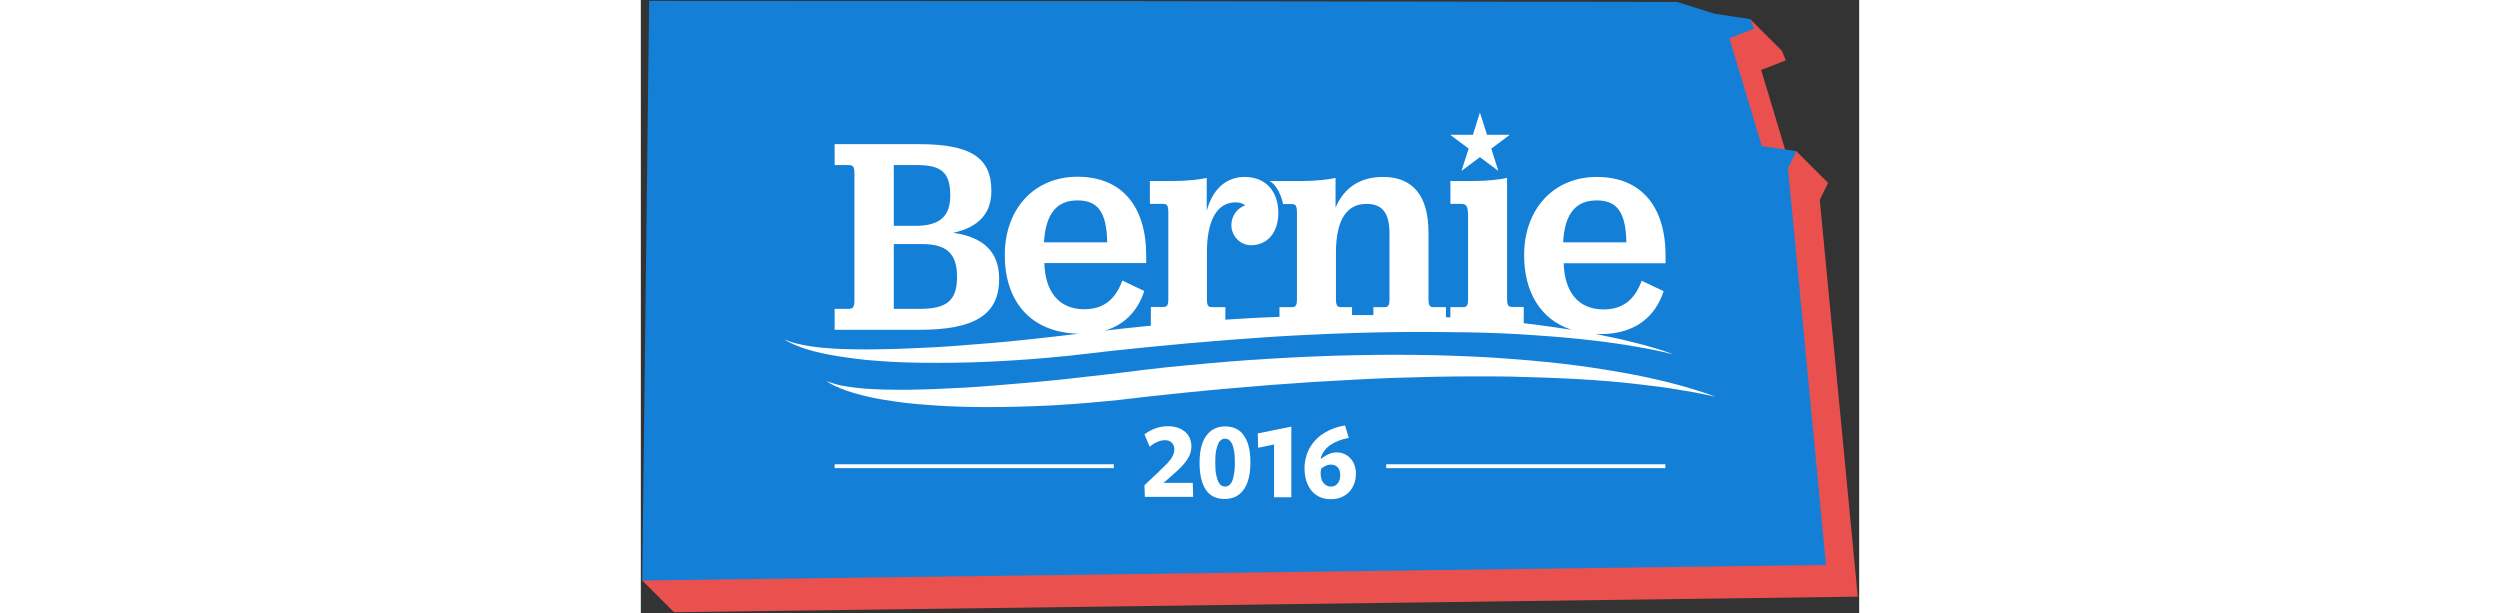<svg id="logo" width="628px" height="154px" viewBox="0 0 628 316" version="1.1" xmlns="http://www.w3.org/2000/svg" xmlns:xlink="http://www.w3.org/1999/xlink" xmlns:sketch="http://www.bohemiancoding.com/sketch/ns">
        <rect x="0" y="0" width="628" height="316" fill="#333333" stroke="none"/>
        <g id="kansas-+-logo" sketch:type="MSLayerGroup">
            <g id="kansas" sketch:type="MSShapeGroup">
                <g id="Kansas">
                    <path d="M0.724,299.214 L271.632,16.939 L571.786,9.853 L588.168,26.198 L590.211,31.11 L577.481,36.054 L590.454,79.196 L595.598,77.929 L611.981,94.274 L607.686,103.076 L627.279,307.552 L17.106,315.559 L0.724,299.214 Z" id="Shape" fill="#EA504E"></path>
                    <path d="M4.287,0.458 L255.249,0.594 L534.109,1.011 L553.5,7.091 L571.786,9.853 L573.828,14.765 L561.099,19.709 L577.815,75.298 L595.598,77.929 L591.303,86.731 L610.897,291.208 L0.724,299.214 L4.287,0.458 Z" id="Shape" fill="#147FD7"></path>
                </g>
            </g>
            <g id="logo" transform="translate(74, 58)" sketch:type="MSShapeGroup">
                <g id="swish-bottom" transform="translate(21, 124)" fill="#FFFFFF">
                    <path d="M459,22.5 C459,22.5 457.2,22.1 453.9,21.4 C452.2,21 450.2,20.7 447.8,20.2 C445.4,19.8 442.6,19.3 439.5,18.8 C433.3,17.7 425.7,16.8 417,15.8 C408.3,14.8 398.4,14 387.7,13.4 C377,12.8 365.3,12.4 353,12.1 C346.8,12 340.5,12 334,12 C327.5,12 320.9,12.1 314.2,12.2 C300.8,12.5 286.9,12.9 272.8,13.7 C258.7,14.4 244.4,15.3 230.1,16.4 C222.9,17 215.8,17.6 208.7,18.2 C201.6,18.8 194.5,19.5 187.4,20.2 C183.9,20.6 180.4,20.9 176.9,21.3 C173.4,21.7 170,22 166.5,22.4 C163,22.8 159.6,23.2 156.2,23.6 C152.8,24 149.4,24.4 146,24.7 C132.5,26 119.4,27 107,27.4 C100.8,27.6 94.7,27.8 88.9,27.8 C83,27.9 77.4,27.8 72,27.7 C61.1,27.4 51.2,26.7 42.4,25.8 C33.6,24.7 25.9,23.5 19.7,21.9 C16.6,21.1 13.8,20.3 11.4,19.5 C9,18.7 7,17.8 5.4,17.1 C3.8,16.3 2.6,15.7 1.9,15.2 C1.1,14.7 0.7,14.4 0.7,14.4 C0.7,14.4 1.1,14.6 2,14.9 C2.8,15.2 4.1,15.6 5.7,16.1 C7.3,16.5 9.4,17 11.8,17.3 C14.2,17.7 17,18 20.1,18.3 C23.2,18.5 26.7,18.7 30.4,18.8 C34.2,18.9 38.2,18.9 42.6,18.9 C51.3,18.8 61.2,18.4 71.9,17.8 C77.3,17.5 82.8,17.1 88.6,16.6 C94.4,16.1 100.4,15.6 106.5,15.1 C118.8,14 131.7,12.6 145.1,11 C151.8,10.2 158.6,9.4 165.5,8.5 C172.4,7.7 179.5,6.9 186.5,6.3 C193.6,5.6 200.7,5 207.9,4.4 C215.1,3.8 222.3,3.3 229.5,2.9 C243.9,2 258.4,1.4 272.6,1.1 C286.8,0.8 300.8,0.8 314.4,1.1 C321.2,1.3 327.8,1.5 334.4,1.8 C340.9,2.1 347.3,2.5 353.5,3 C365.9,3.9 377.6,5.1 388.4,6.5 C399.2,8 409,9.6 417.7,11.3 C426.4,13 433.9,14.8 440.1,16.5 C443.2,17.3 445.9,18.2 448.3,18.9 C450.7,19.7 452.7,20.3 454.3,20.8 C457.3,21.9 459,22.5 459,22.5 L459,22.5 Z" id="Shape"></path>
                </g>
                <g id="bernie" fill="#FFFFFF">
                    <path d="M110.7,85.8 C110.7,72.1 103,64.3 87,62 C100.3,59.1 106.7,51.9 106.7,40.4 C106.7,23.2 96,16.3 69.2,16.3 L25.9,16.3 L25.9,27.1 L33.3,27.1 C35.4,27.1 36.1,28.1 36.1,31.1 L36.1,97 C36.1,100 35.4,101.2 33.3,101.2 L25.9,101.2 L25.9,112 L69,112 C98.1,112.1 110.7,104.2 110.7,85.8 L110.7,85.8 Z M56.4,27.1 L68.6,27.1 C81.1,27.1 85.5,31.1 85.5,42.8 C85.5,53.8 79.7,58.4 67.7,58.4 L56.4,58.4 L56.4,27.1 L56.4,27.1 Z M56.4,67.8 L70.8,67.8 C83.4,67.8 89,72.4 89,84.8 C89,96.8 83.8,101.2 69.9,101.2 L56.4,101.2 L56.4,67.8 L56.4,67.8 Z" id="b"></path>
                    <path d="M349,30.1 L358.5,23 L368,30.1 L364.4,18.6 L373.9,11.5 L362.2,11.5 L358.5,0 L354.9,11.5 L343.2,11.5 L352.7,18.6 L349,30.1 Z" id="star"></path>
                    <path d="M452.8,122.7 C451.2,122.2 449.2,121.6 446.8,120.9 C444.4,120.2 441.7,119.4 438.6,118.7 C432.9,117.2 425.9,115.7 418,114.1 C418.9,114.1 419.8,114.2 420.7,114.2 C439.4,114.2 449.2,104.4 453.2,92.1 L441.9,86.7 C438.5,96 432.6,101.5 422.3,101.5 C408.8,101.5 402.1,92 401.7,77.7 L454.2,77.7 L454.2,73.8 C454.2,48.4 441.6,33.2 418.8,33.2 C396.6,33.2 381.3,49.6 381.3,73.6 C381.3,92.2 389.5,106.7 405.8,112 C399.9,111.1 393.7,110.2 387,109.3 C385.1,109.1 383.1,108.8 381.1,108.6 L381.1,100.2 L374.9,100.2 C373.3,100.2 372.5,99.4 372.5,96.1 L372.5,33.7 C369.1,34.5 362.4,35.3 355.2,35.3 L343.3,35.3 L343.3,47.1 L349.1,47.1 C351.6,47.1 352.4,48.5 352.4,53.4 L352.4,96.2 C352.4,99.5 351.7,100.3 350,100.3 L343.3,100.3 L343.3,105.6 C342.6,105.6 341.8,105.5 341,105.5 L341,100.3 L334.5,100.3 C332.9,100.3 332,99.8 332,96.2 L332,61.9 C332,42.7 323.8,33.2 308.6,33.2 C297,33.2 288.7,38.4 284.1,49 L284.1,33.7 C280.8,34.5 274.2,35.3 266.9,35.3 L250,35.3 C253.9,37.1 256.6,44 257,47.2 L261.7,47.2 C263.6,47.2 264.2,48.1 264.2,51.9 L264.2,96.2 C264.2,99.8 263.3,100.3 261.7,100.3 L255.2,100.3 L255.2,105.3 C246.3,105.6 237.4,106.1 228.4,106.7 C228,106.7 227.7,106.8 227.3,106.8 L227.3,100.3 L220.3,100.3 C218.7,100.3 217.8,99.8 217.8,96.2 L217.8,72 C217.8,55.9 222.8,46.3 232.6,46.3 C234.8,46.3 236.5,46.9 237.5,47.9 C233.1,49.3 230.4,53.7 230.4,58 C230.4,63.7 235,68.4 240.5,68.4 C249,68.4 254.6,61.8 254.6,51.8 C254.6,40.4 247.9,33.2 237.3,33.2 C228.7,33.2 221.1,38.3 217.7,50.6 L217.7,33.7 C214.3,34.5 207.6,35.3 200.4,35.3 L188.4,35.3 L188.4,47.1 L195.4,47.1 C197.3,47.1 197.9,48 197.9,51.8 L197.9,96.1 C197.9,99.7 197,100.2 195.4,100.2 L188.9,100.2 L188.9,109.9 C187.8,110 186.7,110.1 185.6,110.2 C178.8,110.9 172,111.6 165.3,112.4 C176.2,109.1 182.5,101.3 185.5,92 L174.2,86.6 C170.8,95.9 164.9,101.4 154.6,101.4 C141.1,101.4 134.4,91.9 134,77.6 L186.5,77.6 L186.5,73.7 C186.5,48.3 173.9,33.1 151.1,33.1 C128.9,33.1 113.6,49.5 113.6,73.5 C113.6,96.7 126.3,113.4 151.6,114 C149.1,114.3 146.7,114.6 144.2,114.9 C137.5,115.7 131,116.4 124.5,117.1 C118.1,117.8 111.8,118.4 105.6,118.9 C93.3,119.9 81.7,120.9 71,121.3 C65.6,121.5 60.5,121.8 55.6,121.9 C50.7,122 46.1,122.1 41.7,122.1 C37.3,122.1 33.3,122 29.5,121.9 C25.7,121.7 22.3,121.5 19.2,121.2 C13,120.6 8.1,119.6 4.9,118.7 C3.3,118.2 2,117.8 1.2,117.4 C0.4,117.2 0,117 0,117 C0,117 0.4,117.3 1.2,117.7 C2,118.2 3.2,118.8 4.8,119.5 C6.4,120.2 8.4,121 10.8,121.8 C13.2,122.6 15.9,123.3 19.1,124 C25.3,125.4 33,126.5 41.8,127.5 C50.6,128.3 60.5,128.9 71.4,129 C82.2,129.1 94,129 106.4,128.4 C118.8,127.8 131.8,126.9 145.3,125.5 C152.1,124.8 158.9,124 165.7,123.2 C169.1,122.8 172.6,122.4 176.1,122.1 C179.6,121.7 183.1,121.4 186.6,121 C200.7,119.6 215,118.3 229.2,117.2 C243.5,116.1 257.8,115.1 271.9,114.5 C286,113.8 299.9,113.4 313.3,113.2 C326.7,113 339.7,113.1 352,113.3 C364.3,113.5 376,114 386.7,114.8 C397.4,115.5 407.3,116.4 416,117.4 C424.7,118.4 432.3,119.5 438.5,120.6 C441.6,121.1 444.4,121.7 446.8,122.1 C449.2,122.6 451.2,123 452.9,123.4 C456.2,124.2 458,124.6 458,124.6 C458,124.6 456,123.8 452.8,122.7 L452.8,122.7 Z M418.7,45.3 C429.2,45.3 433.7,51.3 434,66.9 L401.4,66.9 C402.2,51.8 408.2,45.3 418.7,45.3 L418.7,45.3 Z M151.1,45.3 C161.6,45.3 166.1,51.3 166.4,66.9 L133.8,66.9 C134.7,51.8 140.6,45.3 151.1,45.3 L151.1,45.3 Z M292.6,104.4 L292.6,100.3 L286.8,100.3 C285.2,100.3 284.3,99.8 284.3,96.2 L284.3,72.2 C284.3,55 290.1,47.1 300,47.1 C308.2,47.1 311.9,51.7 311.9,62.4 L311.9,96.2 C311.9,99.8 311,100.3 309.4,100.3 L303.6,100.3 L303.6,104.4 L292.6,104.4 L292.6,104.4 Z" id="ernie"></path>
                </g>
                <path d="M454.1,182.3 L310.2,182.3" id="Shape" fill="#FFFFFF" stroke="#FFFFFF" stroke-width="2"></path>
                <path d="M169.8,182.3 L25.9,182.3" id="Shape" fill="#FFFFFF" stroke="#FFFFFF" stroke-width="2"></path>
                <g id="2016" transform="translate(185, 161)" fill="#FFFFFF">
                    <path d="M0.8,37.3 L0.6,31.1 C3.3,28.5 5.6,26.4 7.5,24.6 C9.4,22.8 11,21.2 12.3,19.9 C13.6,18.5 14.5,17.3 15.1,16.1 C15.7,15 16,13.8 16,12.5 C16,11.2 15.6,10.1 14.7,9.2 C13.8,8.3 12.6,7.9 11.2,7.9 C9.8,7.9 8.4,8.2 7,8.9 C5.6,9.5 4.4,10.3 3.3,11.3 L0.6,4.9 C2.1,3.7 3.9,2.7 6,1.9 C8.1,1.1 10.3,0.7 12.7,0.7 C14.7,0.7 16.4,1 17.9,1.5 C19.4,2 20.6,2.8 21.7,3.7 C22.7,4.6 23.5,5.8 24,7 C24.5,8.3 24.8,9.6 24.8,11.1 C24.8,12.6 24.5,14.1 23.9,15.5 C23.3,16.9 22.4,18.4 21.2,19.8 C20,21.3 18.5,22.8 16.7,24.4 C14.9,26 12.8,27.9 10.4,29.9 L25.5,29.9 L25.7,37.1 L0.8,37.1 L0.8,37.3 Z" id="two"></path>
                    <path d="M55.2,19.4 C55.2,25.4 54.1,30 51.8,33.3 C49.5,36.6 46.2,38.2 41.9,38.2 C37.6,38.2 34.3,36.6 32.2,33.4 C30.1,30.2 29,25.6 29,19.6 C29,13.6 30.1,8.9 32.4,5.7 C34.7,2.5 37.9,0.8 42.2,0.8 C46.5,0.8 49.8,2.4 51.9,5.6 C54.2,8.8 55.2,13.4 55.2,19.4 L55.2,19.4 Z M47.2,19.6 C47.2,17.2 47.1,15.1 46.8,13.5 C46.5,11.9 46.2,10.6 45.7,9.7 C45.2,8.8 44.7,8.1 44.1,7.7 C43.5,7.3 42.8,7.1 42.1,7.1 C41.4,7.1 40.8,7.3 40.2,7.7 C39.6,8.1 39.1,8.7 38.6,9.7 C38.2,10.6 37.8,11.9 37.5,13.5 C37.2,15.1 37.1,17.1 37.1,19.5 C37.1,21.9 37.2,23.8 37.5,25.4 C37.8,27 38.2,28.2 38.6,29.2 C39.1,30.1 39.6,30.8 40.2,31.2 C40.8,31.6 41.5,31.8 42.2,31.8 C42.9,31.8 43.5,31.6 44.1,31.2 C44.7,30.8 45.2,30.2 45.7,29.3 C46.1,28.4 46.5,27.1 46.7,25.6 C47.1,23.9 47.2,22 47.2,19.6 L47.2,19.6 Z" id="zero"></path>
                    <path d="M67.4,10.1 L59.2,11.8 L59,4.4 L76.3,0.9 L76.3,37.3 L67.4,37.3 L67.4,10.1 L67.4,10.1 Z" id="one"></path>
                    <path d="M83.1,22.3 C83.1,19.6 83.6,17.1 84.5,14.6 C85.4,12.2 86.8,10 88.6,8 C90.4,6 92.6,4.4 95.2,3.1 C97.8,1.8 100.7,0.8 104,0.3 L105.9,6.7 C102.2,7.4 99,8.6 96.4,10.4 C93.8,12.2 92.2,14.5 91.4,17.3 L91.6,17.5 C92.7,16.6 94,15.8 95.3,15.2 C96.7,14.5 98.1,14.2 99.8,14.2 C101.2,14.2 102.4,14.5 103.6,15 C104.8,15.5 105.8,16.2 106.7,17.2 C107.6,18.1 108.3,19.3 108.8,20.6 C109.3,21.9 109.6,23.5 109.6,25.2 C109.6,27 109.3,28.7 108.7,30.3 C108.1,31.9 107.3,33.3 106.2,34.5 C105.1,35.7 103.7,36.6 102.1,37.3 C100.5,38 98.6,38.3 96.5,38.3 C94.4,38.3 92.5,37.9 90.8,37.1 C89.1,36.3 87.7,35.2 86.6,33.8 C85.5,32.4 84.6,30.7 84,28.8 C83.4,26.7 83.1,24.6 83.1,22.3 L83.1,22.3 Z M91.4,24.9 C91.4,25.8 91.5,26.7 91.7,27.5 C91.9,28.3 92.2,29.1 92.7,29.7 C93.1,30.3 93.7,30.8 94.4,31.2 C95.1,31.6 95.8,31.8 96.7,31.8 C98.1,31.8 99.3,31.3 100.2,30.2 C101.1,29.1 101.5,27.7 101.5,25.8 C101.5,24.1 101.1,22.8 100.2,21.9 C99.3,20.9 98.2,20.5 96.7,20.5 C95.7,20.5 94.7,20.7 93.8,21.2 C92.9,21.6 92.2,22.1 91.7,22.6 C91.5,23.3 91.4,24.1 91.4,24.9 L91.4,24.9 Z" id="six"></path>
                </g>
            </g>
        </g>
</svg>